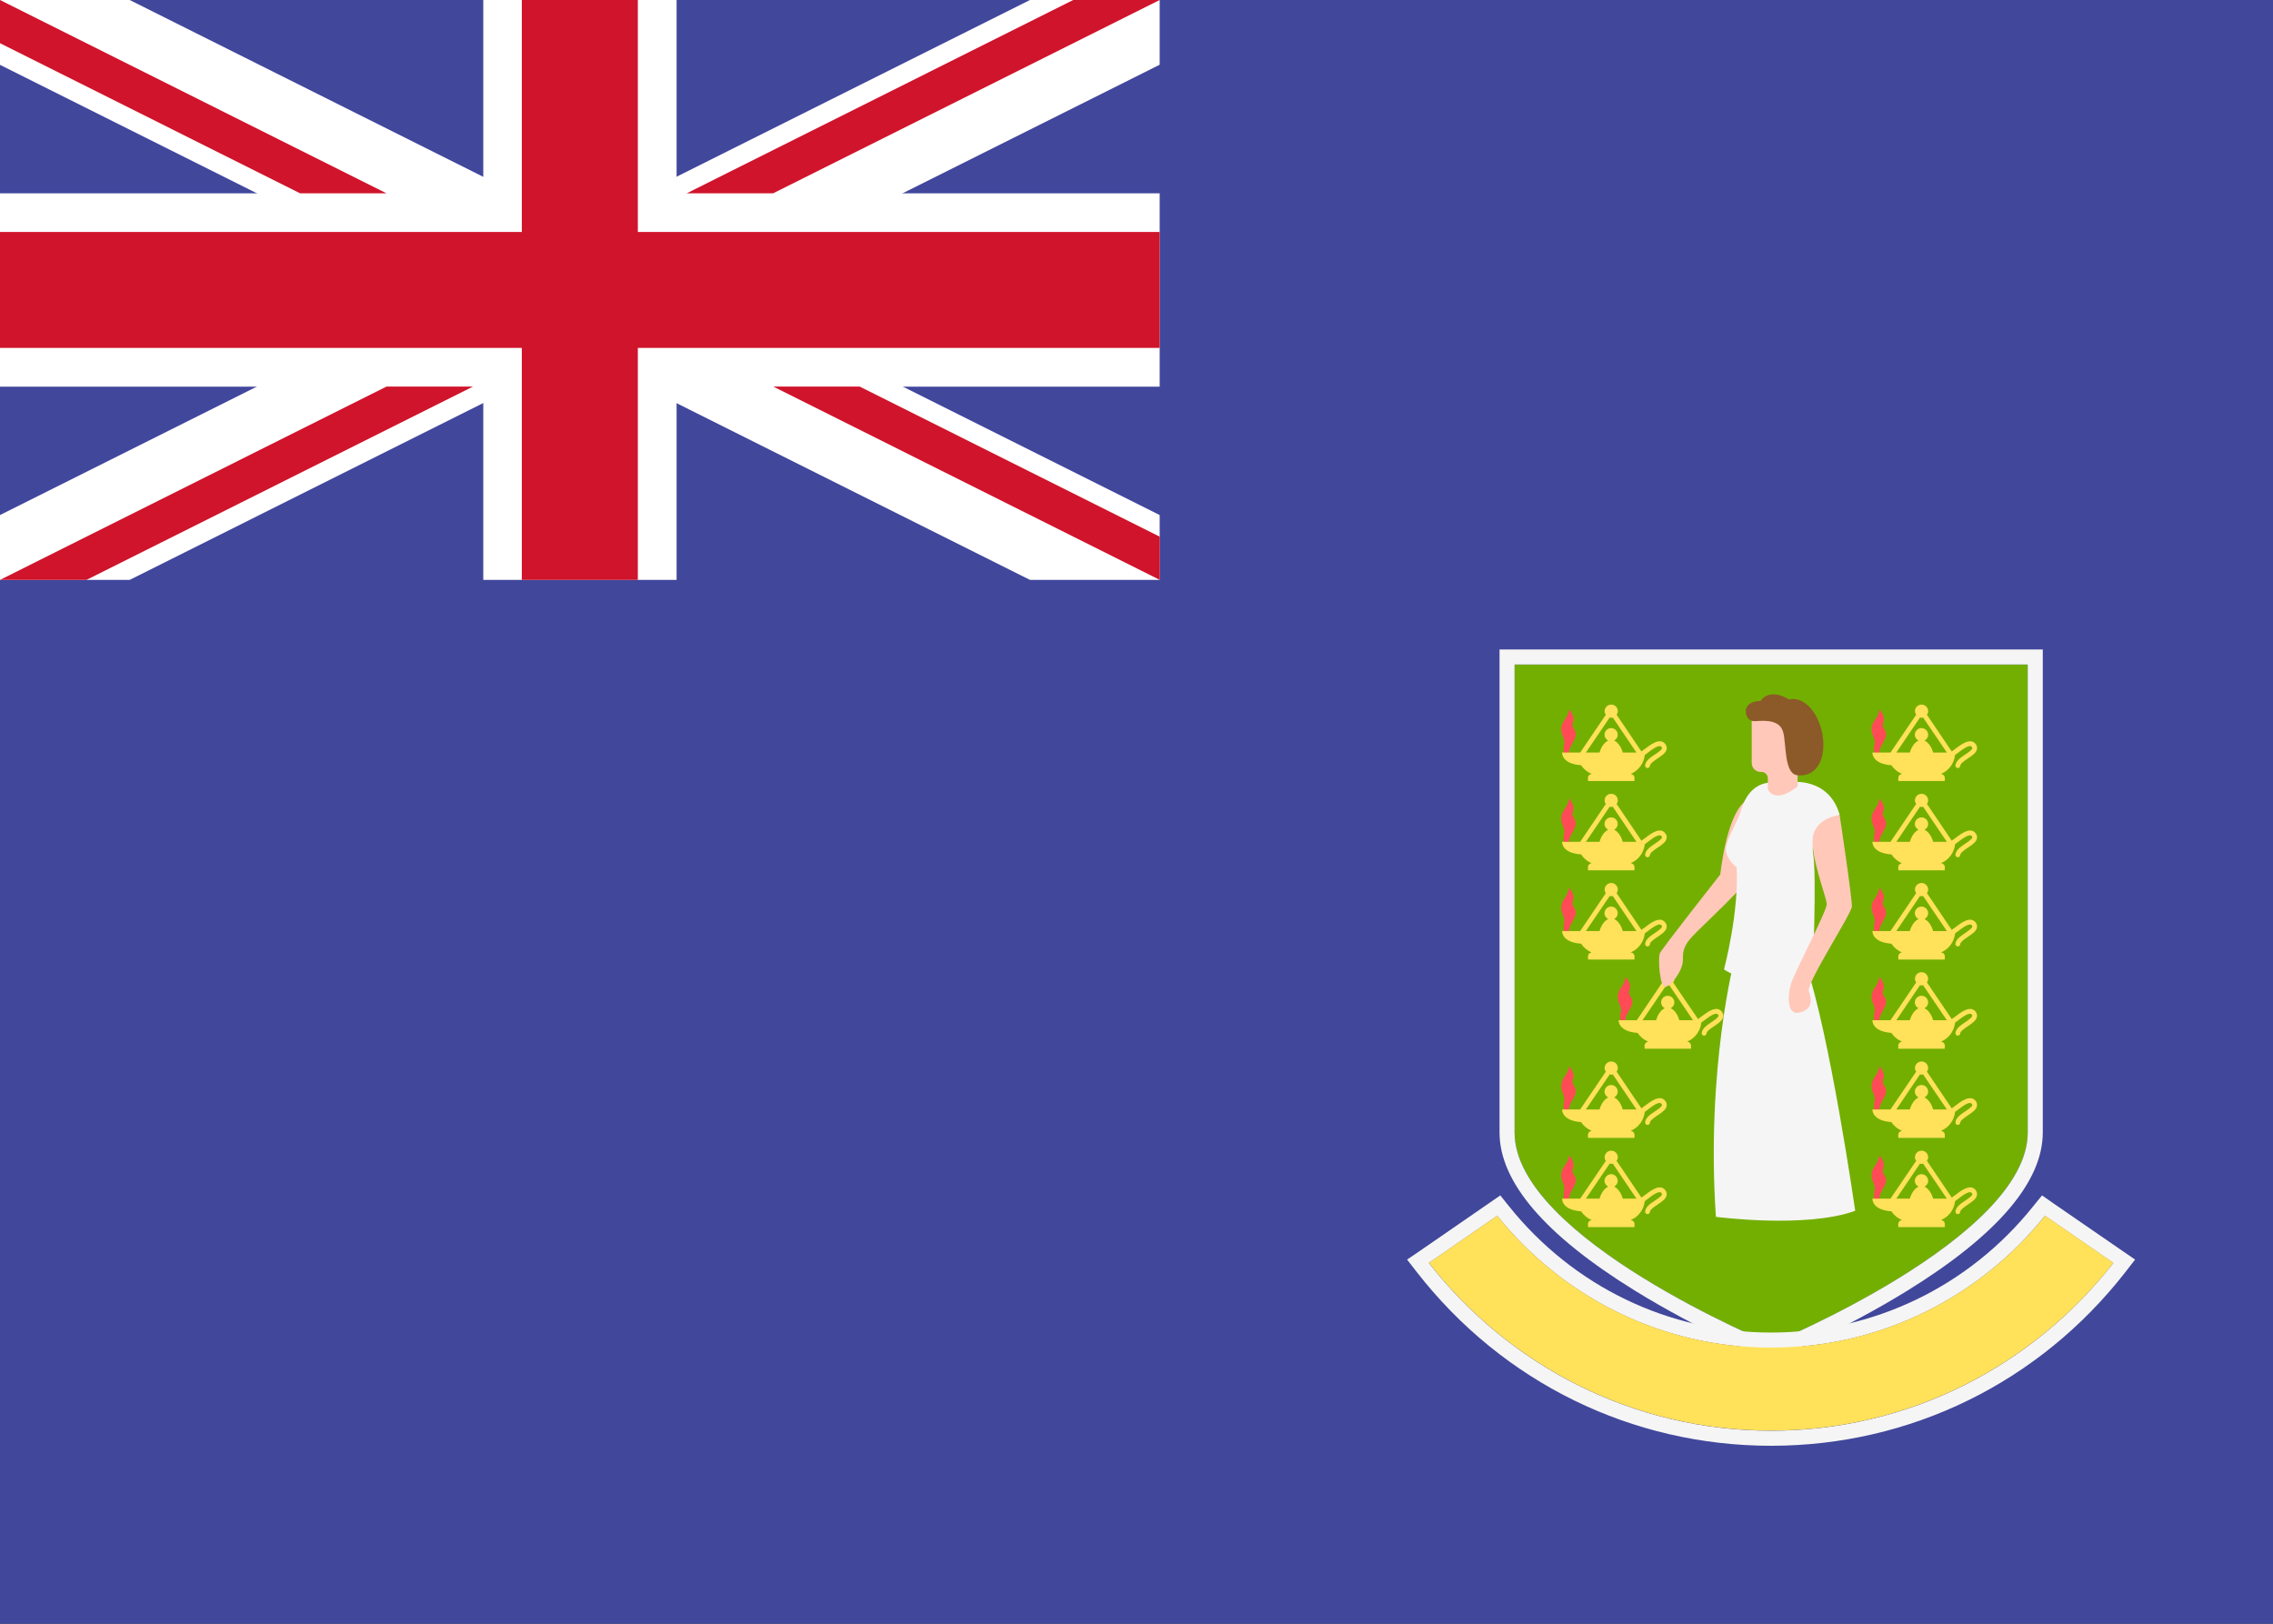 <svg width="21" height="15" viewBox="0 0 21 15" fill="none" xmlns="http://www.w3.org/2000/svg">
<rect x="0" y="0" width="21" height="15" fill="#333333" stroke="none"/>
<g clip-path="url(#clip0_5563_303236)">
<path d="M30 0H0V15H30V0Z" fill="#41479B"/>
<path d="M1.198 5.357H0V4.758L9.516 0H10.714V0.598L1.198 5.357Z" fill="white"/>
<path d="M0 0.599L9.516 5.357H10.714V4.758L1.198 0H0V0.599Z" fill="white"/>
<path d="M0 1.786V3.572H10.714V1.786H0Z" fill="white"/>
<path d="M4.465 5.357H6.251V0H4.465V5.357Z" fill="white"/>
<path d="M0 2.143V3.214H10.714V2.143H0Z" fill="#CF142B"/>
<path d="M10.715 4.958V5.357L7.144 3.571H7.942L10.715 4.958Z" fill="#CF142B"/>
<path d="M6.344 1.786L9.915 0H10.714L7.142 1.786H6.344Z" fill="#CF142B"/>
<path d="M3.571 1.786H2.773L0 0.399V0L3.571 1.786Z" fill="#CF142B"/>
<path d="M0.799 5.357H0L3.571 3.571H4.37L0.799 5.357Z" fill="#CF142B"/>
<path d="M4.821 0V5.357H5.893V0H4.821Z" fill="#CF142B"/>
<path d="M16.364 6.14H13.993C13.993 6.14 13.993 9.207 13.993 10.462C13.993 11.438 16.364 12.415 16.364 12.415C16.364 12.415 18.734 11.438 18.734 10.462C18.734 9.207 18.734 6.14 18.734 6.14H16.364Z" fill="#73AF00"/>
<path d="M14.975 9.437C14.975 9.437 14.962 9.392 14.974 9.35C14.986 9.309 14.955 9.271 14.949 9.235C14.931 9.137 15.014 9.112 15.018 9.024C15.018 9.024 15.078 9.085 15.055 9.143C15.033 9.201 15.088 9.209 15.081 9.264C15.073 9.319 15.012 9.377 15.018 9.426L14.975 9.437Z" fill="#FF4B55"/>
<path d="M15.907 9.345C15.858 9.284 15.774 9.35 15.711 9.397C15.703 9.404 15.695 9.409 15.688 9.414L15.458 9.076C15.465 9.066 15.47 9.055 15.47 9.043C15.47 9.009 15.442 8.981 15.408 8.981C15.374 8.981 15.347 9.009 15.347 9.043C15.347 9.055 15.352 9.066 15.358 9.076L15.122 9.425H14.954C14.954 9.425 14.947 9.529 15.13 9.542C15.154 9.578 15.187 9.606 15.228 9.622C15.209 9.625 15.194 9.64 15.194 9.66V9.684C15.194 9.686 15.195 9.687 15.195 9.688H15.621C15.621 9.687 15.623 9.686 15.623 9.684V9.66C15.623 9.64 15.607 9.625 15.588 9.622C15.659 9.593 15.71 9.526 15.718 9.447C15.725 9.442 15.731 9.438 15.738 9.432C15.783 9.398 15.851 9.345 15.873 9.373C15.878 9.379 15.877 9.383 15.877 9.384C15.875 9.4 15.841 9.423 15.813 9.442C15.77 9.471 15.725 9.501 15.722 9.544C15.721 9.556 15.73 9.566 15.742 9.567C15.742 9.567 15.743 9.567 15.744 9.567C15.755 9.567 15.765 9.559 15.766 9.547C15.767 9.526 15.806 9.5 15.838 9.479C15.878 9.452 15.915 9.426 15.921 9.391C15.923 9.375 15.918 9.36 15.907 9.345ZM15.515 9.425C15.502 9.377 15.473 9.331 15.435 9.314C15.455 9.304 15.469 9.284 15.469 9.26C15.469 9.226 15.442 9.199 15.408 9.199C15.374 9.199 15.347 9.226 15.347 9.26C15.347 9.284 15.361 9.304 15.38 9.314C15.343 9.331 15.313 9.377 15.301 9.425H15.175L15.395 9.101C15.399 9.102 15.403 9.104 15.408 9.104C15.413 9.104 15.418 9.102 15.422 9.101L15.642 9.425H15.515Z" fill="#FFE15A"/>
<path d="M16.212 7.371C16.212 7.371 15.991 7.306 15.893 8.079C15.893 8.079 15.352 8.766 15.335 8.807C15.317 8.847 15.333 9.139 15.392 9.116C15.45 9.093 15.554 8.958 15.548 8.859C15.543 8.76 15.587 8.705 15.631 8.655C15.714 8.563 16.18 8.141 16.198 8.048C16.215 7.955 16.212 7.371 16.212 7.371Z" fill="#FFC8B9"/>
<path d="M16.555 7.225C16.555 7.225 16.897 7.179 16.997 7.528C16.997 7.528 16.716 7.682 16.751 7.883C16.786 8.083 16.747 8.998 16.747 8.998C16.211 9.172 15.928 8.955 15.928 8.955C15.928 8.955 16.067 8.436 16.045 8.013C16.045 8.013 15.919 7.917 15.95 7.809C15.98 7.7 16.058 7.578 16.085 7.486C16.111 7.395 16.18 7.242 16.351 7.229C16.52 7.216 16.555 7.225 16.555 7.225Z" fill="#F5F5F5"/>
<path d="M16.027 8.853C16.027 8.853 15.76 9.864 15.853 11.241C15.853 11.241 16.686 11.351 17.14 11.185C17.14 11.185 16.904 9.538 16.678 8.893L16.027 8.853Z" fill="#F5F5F5"/>
<path d="M16.184 6.629V7.048C16.184 7.094 16.221 7.131 16.267 7.131H16.274C16.307 7.131 16.333 7.157 16.333 7.19V7.29C16.333 7.29 16.389 7.437 16.608 7.265V6.632L16.184 6.629Z" fill="#FFC8B9"/>
<path d="M16.133 6.543C16.12 6.577 16.134 6.668 16.218 6.662C16.322 6.654 16.448 6.653 16.476 6.769C16.503 6.876 16.485 7.144 16.601 7.161C16.717 7.179 16.849 7.102 16.846 6.871C16.844 6.668 16.711 6.424 16.526 6.461C16.526 6.461 16.361 6.346 16.264 6.476C16.264 6.476 16.163 6.47 16.133 6.543Z" fill="#8C5A28"/>
<path d="M16.996 7.528C16.996 7.528 17.115 8.312 17.109 8.377C17.104 8.443 16.688 9.085 16.711 9.155C16.735 9.225 16.758 9.318 16.63 9.353C16.502 9.388 16.515 9.184 16.55 9.079C16.585 8.974 16.877 8.417 16.877 8.353C16.877 8.29 16.711 7.877 16.752 7.714C16.793 7.552 16.996 7.528 16.996 7.528Z" fill="#FFC8B9"/>
<path d="M14.453 6.966C14.453 6.966 14.44 6.92 14.451 6.878C14.463 6.837 14.433 6.799 14.426 6.763C14.409 6.665 14.492 6.64 14.496 6.553C14.496 6.553 14.555 6.613 14.533 6.671C14.511 6.729 14.566 6.738 14.558 6.793C14.551 6.847 14.49 6.905 14.496 6.954L14.453 6.966Z" fill="#FF4B55"/>
<path d="M15.384 6.872C15.336 6.812 15.251 6.877 15.189 6.924C15.18 6.931 15.173 6.936 15.165 6.942L14.936 6.603C14.942 6.593 14.947 6.582 14.947 6.57C14.947 6.536 14.92 6.509 14.886 6.509C14.852 6.509 14.825 6.536 14.825 6.57C14.825 6.582 14.829 6.593 14.836 6.603L14.599 6.952H14.432C14.432 6.952 14.425 7.057 14.608 7.069C14.631 7.105 14.665 7.133 14.705 7.149C14.686 7.152 14.671 7.167 14.671 7.187V7.211C14.671 7.213 14.672 7.214 14.673 7.215H15.099C15.099 7.214 15.101 7.213 15.101 7.211V7.187C15.101 7.167 15.085 7.152 15.066 7.149C15.137 7.12 15.187 7.054 15.196 6.974C15.202 6.97 15.209 6.965 15.216 6.96C15.261 6.925 15.328 6.872 15.35 6.9C15.355 6.907 15.355 6.91 15.355 6.912C15.352 6.928 15.318 6.951 15.291 6.969C15.247 6.998 15.203 7.028 15.199 7.071C15.198 7.083 15.207 7.094 15.219 7.095C15.22 7.095 15.221 7.095 15.221 7.095C15.232 7.095 15.242 7.086 15.243 7.075C15.245 7.053 15.284 7.027 15.315 7.006C15.355 6.979 15.393 6.954 15.398 6.919C15.401 6.902 15.396 6.887 15.384 6.872ZM14.992 6.952C14.98 6.904 14.95 6.858 14.913 6.841C14.932 6.831 14.946 6.811 14.946 6.787C14.946 6.754 14.919 6.726 14.885 6.726C14.852 6.726 14.824 6.754 14.824 6.787C14.824 6.811 14.838 6.831 14.858 6.841C14.821 6.858 14.791 6.904 14.778 6.952H14.652L14.872 6.628C14.877 6.629 14.881 6.631 14.886 6.631C14.891 6.631 14.895 6.629 14.9 6.628L15.119 6.952H14.992Z" fill="#FFE15A"/>
<path d="M14.453 7.79C14.453 7.79 14.44 7.744 14.451 7.703C14.463 7.661 14.433 7.623 14.426 7.587C14.409 7.489 14.492 7.464 14.496 7.377C14.496 7.377 14.555 7.438 14.533 7.495C14.511 7.553 14.566 7.562 14.558 7.617C14.551 7.672 14.49 7.729 14.496 7.778L14.453 7.79Z" fill="#FF4B55"/>
<path d="M15.384 7.697C15.336 7.636 15.251 7.701 15.189 7.749C15.18 7.755 15.173 7.76 15.165 7.766L14.936 7.427C14.942 7.418 14.947 7.407 14.947 7.394C14.947 7.36 14.92 7.333 14.886 7.333C14.852 7.333 14.825 7.36 14.825 7.394C14.825 7.407 14.829 7.418 14.836 7.427L14.599 7.777H14.432C14.432 7.777 14.425 7.881 14.608 7.893C14.631 7.929 14.665 7.958 14.705 7.974C14.686 7.977 14.671 7.991 14.671 8.011V8.036C14.671 8.037 14.672 8.038 14.673 8.04H15.099C15.099 8.038 15.101 8.037 15.101 8.036V8.011C15.101 7.991 15.085 7.976 15.066 7.973C15.137 7.945 15.187 7.878 15.196 7.799C15.202 7.794 15.209 7.789 15.216 7.784C15.261 7.749 15.328 7.697 15.35 7.724C15.355 7.731 15.355 7.735 15.355 7.736C15.352 7.752 15.318 7.775 15.291 7.793C15.247 7.822 15.203 7.853 15.199 7.895C15.198 7.907 15.207 7.918 15.219 7.919C15.22 7.919 15.221 7.919 15.221 7.919C15.232 7.919 15.242 7.91 15.243 7.899C15.245 7.877 15.284 7.851 15.315 7.83C15.355 7.803 15.393 7.778 15.398 7.743C15.401 7.727 15.396 7.711 15.384 7.697ZM14.992 7.777C14.98 7.728 14.95 7.682 14.913 7.665C14.932 7.655 14.946 7.635 14.946 7.612C14.946 7.578 14.919 7.551 14.885 7.551C14.852 7.551 14.824 7.578 14.824 7.612C14.824 7.635 14.838 7.655 14.858 7.665C14.821 7.682 14.791 7.728 14.778 7.777H14.652L14.872 7.452C14.877 7.453 14.881 7.455 14.886 7.455C14.891 7.455 14.895 7.453 14.9 7.452L15.119 7.777H14.992Z" fill="#FFE15A"/>
<path d="M14.453 8.613C14.453 8.613 14.44 8.567 14.451 8.526C14.463 8.484 14.433 8.446 14.426 8.41C14.409 8.313 14.492 8.287 14.496 8.2C14.496 8.2 14.555 8.261 14.533 8.319C14.511 8.376 14.566 8.385 14.558 8.44C14.551 8.495 14.49 8.553 14.496 8.601L14.453 8.613Z" fill="#FF4B55"/>
<path d="M15.384 8.521C15.336 8.46 15.251 8.525 15.189 8.573C15.18 8.58 15.173 8.585 15.165 8.59L14.936 8.251C14.942 8.242 14.947 8.231 14.947 8.218C14.947 8.185 14.92 8.157 14.886 8.157C14.852 8.157 14.825 8.185 14.825 8.218C14.825 8.231 14.829 8.242 14.836 8.251L14.599 8.601H14.432C14.432 8.601 14.425 8.705 14.608 8.718C14.631 8.753 14.665 8.782 14.705 8.798C14.686 8.801 14.671 8.816 14.671 8.835V8.86C14.671 8.861 14.672 8.862 14.673 8.864H15.099C15.099 8.862 15.101 8.861 15.101 8.86V8.835C15.101 8.815 15.085 8.8 15.066 8.798C15.137 8.769 15.187 8.702 15.196 8.623C15.202 8.618 15.209 8.613 15.216 8.608C15.261 8.573 15.328 8.521 15.35 8.548C15.355 8.555 15.355 8.559 15.355 8.56C15.352 8.576 15.318 8.599 15.291 8.618C15.247 8.647 15.203 8.677 15.199 8.719C15.198 8.732 15.207 8.742 15.219 8.743C15.22 8.743 15.221 8.743 15.221 8.743C15.232 8.743 15.242 8.734 15.243 8.723C15.245 8.701 15.284 8.675 15.315 8.654C15.355 8.627 15.393 8.602 15.398 8.567C15.401 8.551 15.396 8.535 15.384 8.521ZM14.992 8.601C14.98 8.553 14.95 8.506 14.913 8.49C14.932 8.48 14.946 8.46 14.946 8.436C14.946 8.402 14.919 8.375 14.885 8.375C14.852 8.375 14.824 8.402 14.824 8.436C14.824 8.46 14.838 8.48 14.858 8.49C14.821 8.506 14.791 8.553 14.778 8.601H14.652L14.872 8.277C14.877 8.278 14.881 8.279 14.886 8.279C14.891 8.279 14.895 8.278 14.9 8.277L15.119 8.601H14.992Z" fill="#FFE15A"/>
<path d="M14.453 10.262C14.453 10.262 14.44 10.216 14.451 10.174C14.463 10.133 14.433 10.095 14.426 10.059C14.409 9.961 14.492 9.936 14.496 9.849C14.496 9.849 14.555 9.909 14.533 9.967C14.511 10.025 14.566 10.034 14.558 10.088C14.551 10.143 14.49 10.201 14.496 10.25L14.453 10.262Z" fill="#FF4B55"/>
<path d="M15.384 10.169C15.336 10.109 15.251 10.174 15.189 10.221C15.18 10.228 15.173 10.233 15.165 10.239L14.936 9.9C14.942 9.89 14.947 9.879 14.947 9.867C14.947 9.833 14.92 9.806 14.886 9.806C14.852 9.806 14.825 9.833 14.825 9.867C14.825 9.879 14.829 9.89 14.836 9.9L14.599 10.249H14.432C14.432 10.249 14.425 10.353 14.608 10.366C14.631 10.402 14.665 10.43 14.705 10.446C14.686 10.449 14.671 10.464 14.671 10.484V10.508C14.671 10.51 14.672 10.511 14.673 10.512H15.099C15.099 10.511 15.101 10.51 15.101 10.508V10.484C15.101 10.464 15.085 10.449 15.066 10.446C15.137 10.417 15.187 10.351 15.196 10.271C15.202 10.266 15.209 10.262 15.216 10.257C15.261 10.222 15.328 10.169 15.35 10.197C15.355 10.204 15.355 10.207 15.355 10.209C15.352 10.225 15.318 10.248 15.291 10.266C15.247 10.295 15.203 10.325 15.199 10.368C15.198 10.38 15.207 10.39 15.219 10.392C15.22 10.392 15.221 10.392 15.221 10.392C15.232 10.392 15.242 10.383 15.243 10.372C15.245 10.35 15.284 10.324 15.315 10.303C15.355 10.276 15.393 10.251 15.398 10.216C15.401 10.199 15.396 10.184 15.384 10.169ZM14.992 10.249C14.98 10.201 14.95 10.155 14.913 10.138C14.932 10.128 14.946 10.108 14.946 10.084C14.946 10.051 14.919 10.023 14.885 10.023C14.852 10.023 14.824 10.051 14.824 10.084C14.824 10.108 14.838 10.128 14.858 10.138C14.821 10.155 14.791 10.201 14.778 10.249H14.652L14.872 9.925C14.877 9.926 14.881 9.928 14.886 9.928C14.891 9.928 14.895 9.926 14.9 9.925L15.119 10.249H14.992Z" fill="#FFE15A"/>
<path d="M14.453 11.086C14.453 11.086 14.44 11.04 14.451 10.998C14.463 10.957 14.433 10.919 14.426 10.883C14.409 10.785 14.492 10.76 14.496 10.673C14.496 10.673 14.555 10.734 14.533 10.791C14.511 10.849 14.566 10.858 14.558 10.913C14.551 10.967 14.49 11.025 14.496 11.074L14.453 11.086Z" fill="#FF4B55"/>
<path d="M15.384 10.993C15.336 10.933 15.251 10.998 15.189 11.046C15.18 11.052 15.173 11.057 15.165 11.063L14.936 10.724C14.942 10.714 14.947 10.704 14.947 10.691C14.947 10.657 14.92 10.63 14.886 10.63C14.852 10.63 14.825 10.657 14.825 10.691C14.825 10.704 14.829 10.714 14.836 10.724L14.599 11.073H14.432C14.432 11.073 14.425 11.178 14.608 11.19C14.631 11.226 14.665 11.254 14.705 11.271C14.686 11.274 14.671 11.288 14.671 11.308V11.332C14.671 11.334 14.672 11.335 14.673 11.336H15.099C15.099 11.335 15.101 11.334 15.101 11.332V11.308C15.101 11.288 15.085 11.273 15.066 11.27C15.137 11.242 15.187 11.175 15.196 11.096C15.202 11.091 15.209 11.086 15.216 11.081C15.261 11.046 15.328 10.994 15.35 11.021C15.355 11.028 15.355 11.031 15.355 11.033C15.352 11.049 15.318 11.072 15.291 11.09C15.247 11.119 15.203 11.149 15.199 11.192C15.198 11.204 15.207 11.215 15.219 11.216C15.22 11.216 15.221 11.216 15.221 11.216C15.232 11.216 15.242 11.207 15.243 11.196C15.245 11.174 15.284 11.148 15.315 11.127C15.355 11.1 15.393 11.075 15.398 11.04C15.401 11.024 15.396 11.008 15.384 10.993ZM14.992 11.073C14.98 11.025 14.95 10.979 14.913 10.962C14.932 10.952 14.946 10.932 14.946 10.909C14.946 10.875 14.919 10.847 14.885 10.847C14.852 10.847 14.824 10.875 14.824 10.909C14.824 10.932 14.838 10.952 14.858 10.962C14.821 10.979 14.791 11.025 14.778 11.073H14.652L14.872 10.749C14.877 10.75 14.881 10.752 14.886 10.752C14.891 10.752 14.895 10.75 14.9 10.749L15.119 11.073H14.992Z" fill="#FFE15A"/>
<path d="M17.32 6.966C17.32 6.966 17.307 6.92 17.319 6.878C17.331 6.837 17.3 6.799 17.294 6.763C17.276 6.665 17.359 6.64 17.363 6.553C17.363 6.553 17.422 6.613 17.4 6.671C17.378 6.729 17.433 6.738 17.425 6.793C17.418 6.847 17.357 6.905 17.363 6.954L17.32 6.966Z" fill="#FF4B55"/>
<path d="M18.252 6.872C18.203 6.812 18.118 6.877 18.056 6.924C18.047 6.931 18.04 6.936 18.032 6.942L17.803 6.603C17.809 6.593 17.814 6.582 17.814 6.57C17.814 6.536 17.787 6.509 17.753 6.509C17.719 6.509 17.692 6.536 17.692 6.57C17.692 6.582 17.697 6.593 17.703 6.603L17.466 6.952H17.299C17.299 6.952 17.292 7.057 17.475 7.069C17.498 7.105 17.532 7.133 17.572 7.149C17.553 7.152 17.538 7.167 17.538 7.187V7.211C17.538 7.213 17.54 7.214 17.54 7.215H17.966C17.966 7.214 17.968 7.213 17.968 7.211V7.187C17.968 7.167 17.952 7.152 17.933 7.149C18.004 7.12 18.054 7.054 18.063 6.974C18.07 6.97 18.076 6.965 18.083 6.96C18.128 6.925 18.196 6.872 18.217 6.9C18.223 6.907 18.222 6.91 18.222 6.912C18.219 6.928 18.185 6.951 18.158 6.969C18.115 6.998 18.07 7.028 18.066 7.071C18.065 7.083 18.074 7.094 18.087 7.095C18.087 7.095 18.088 7.095 18.088 7.095C18.1 7.095 18.109 7.086 18.11 7.075C18.112 7.053 18.151 7.027 18.182 7.006C18.222 6.979 18.26 6.954 18.265 6.919C18.268 6.902 18.263 6.887 18.252 6.872ZM17.86 6.952C17.847 6.904 17.817 6.858 17.78 6.841C17.8 6.831 17.814 6.811 17.814 6.787C17.814 6.754 17.786 6.726 17.753 6.726C17.719 6.726 17.691 6.754 17.691 6.787C17.691 6.811 17.705 6.831 17.725 6.841C17.688 6.858 17.658 6.904 17.645 6.952H17.52L17.739 6.628C17.744 6.629 17.748 6.631 17.753 6.631C17.758 6.631 17.762 6.629 17.767 6.628L17.987 6.952H17.86Z" fill="#FFE15A"/>
<path d="M17.32 7.79C17.32 7.79 17.307 7.744 17.319 7.703C17.331 7.661 17.3 7.623 17.294 7.587C17.276 7.489 17.359 7.464 17.363 7.377C17.363 7.377 17.422 7.438 17.4 7.495C17.378 7.553 17.433 7.562 17.425 7.617C17.418 7.672 17.357 7.729 17.363 7.778L17.32 7.79Z" fill="#FF4B55"/>
<path d="M18.252 7.697C18.203 7.636 18.118 7.701 18.056 7.749C18.047 7.755 18.04 7.76 18.032 7.766L17.803 7.427C17.809 7.418 17.814 7.407 17.814 7.394C17.814 7.36 17.787 7.333 17.753 7.333C17.719 7.333 17.692 7.36 17.692 7.394C17.692 7.407 17.697 7.418 17.703 7.427L17.466 7.777H17.299C17.299 7.777 17.292 7.881 17.475 7.893C17.498 7.929 17.532 7.958 17.572 7.974C17.553 7.977 17.538 7.991 17.538 8.011V8.036C17.538 8.037 17.54 8.038 17.54 8.04H17.966C17.966 8.038 17.968 8.037 17.968 8.036V8.011C17.968 7.991 17.952 7.976 17.933 7.973C18.004 7.945 18.054 7.878 18.063 7.799C18.07 7.794 18.076 7.789 18.083 7.784C18.128 7.749 18.196 7.697 18.217 7.724C18.223 7.731 18.222 7.735 18.222 7.736C18.219 7.752 18.185 7.775 18.158 7.793C18.115 7.822 18.07 7.853 18.066 7.895C18.065 7.907 18.074 7.918 18.087 7.919C18.087 7.919 18.088 7.919 18.088 7.919C18.1 7.919 18.109 7.91 18.11 7.899C18.112 7.877 18.151 7.851 18.182 7.83C18.222 7.803 18.26 7.778 18.265 7.743C18.268 7.727 18.263 7.711 18.252 7.697ZM17.86 7.777C17.847 7.728 17.817 7.682 17.78 7.665C17.8 7.655 17.814 7.635 17.814 7.612C17.814 7.578 17.786 7.551 17.753 7.551C17.719 7.551 17.691 7.578 17.691 7.612C17.691 7.635 17.705 7.655 17.725 7.665C17.688 7.682 17.658 7.728 17.645 7.777H17.52L17.739 7.452C17.744 7.453 17.748 7.455 17.753 7.455C17.758 7.455 17.762 7.453 17.767 7.452L17.987 7.777H17.86Z" fill="#FFE15A"/>
<path d="M17.32 8.613C17.32 8.613 17.307 8.567 17.319 8.526C17.331 8.484 17.3 8.446 17.294 8.41C17.276 8.313 17.359 8.287 17.363 8.2C17.363 8.2 17.422 8.261 17.4 8.319C17.378 8.376 17.433 8.385 17.425 8.44C17.418 8.495 17.357 8.553 17.363 8.601L17.32 8.613Z" fill="#FF4B55"/>
<path d="M18.252 8.521C18.203 8.46 18.118 8.525 18.056 8.573C18.047 8.58 18.04 8.585 18.032 8.59L17.803 8.251C17.809 8.242 17.814 8.231 17.814 8.218C17.814 8.185 17.787 8.157 17.753 8.157C17.719 8.157 17.692 8.185 17.692 8.218C17.692 8.231 17.697 8.242 17.703 8.251L17.466 8.601H17.299C17.299 8.601 17.292 8.705 17.475 8.718C17.498 8.753 17.532 8.782 17.572 8.798C17.553 8.801 17.538 8.816 17.538 8.835V8.86C17.538 8.861 17.54 8.862 17.54 8.864H17.966C17.966 8.862 17.968 8.861 17.968 8.86V8.835C17.968 8.815 17.952 8.8 17.933 8.798C18.004 8.769 18.054 8.702 18.063 8.623C18.07 8.618 18.076 8.613 18.083 8.608C18.128 8.573 18.196 8.521 18.217 8.548C18.223 8.555 18.222 8.559 18.222 8.56C18.219 8.576 18.185 8.599 18.158 8.618C18.115 8.647 18.07 8.677 18.066 8.719C18.065 8.732 18.074 8.742 18.087 8.743C18.087 8.743 18.088 8.743 18.088 8.743C18.1 8.743 18.109 8.734 18.11 8.723C18.112 8.701 18.151 8.675 18.182 8.654C18.222 8.627 18.26 8.602 18.265 8.567C18.268 8.551 18.263 8.535 18.252 8.521ZM17.86 8.601C17.847 8.553 17.817 8.506 17.78 8.49C17.8 8.48 17.814 8.46 17.814 8.436C17.814 8.402 17.786 8.375 17.753 8.375C17.719 8.375 17.691 8.402 17.691 8.436C17.691 8.46 17.705 8.48 17.725 8.49C17.688 8.506 17.658 8.553 17.645 8.601H17.52L17.739 8.277C17.744 8.278 17.748 8.279 17.753 8.279C17.758 8.279 17.762 8.278 17.767 8.277L17.987 8.601H17.86Z" fill="#FFE15A"/>
<path d="M17.32 9.437C17.32 9.437 17.307 9.392 17.319 9.35C17.331 9.309 17.3 9.271 17.294 9.235C17.276 9.137 17.359 9.112 17.363 9.024C17.363 9.024 17.422 9.085 17.4 9.143C17.378 9.201 17.433 9.209 17.425 9.264C17.418 9.319 17.357 9.377 17.363 9.426L17.32 9.437Z" fill="#FF4B55"/>
<path d="M18.252 9.345C18.203 9.284 18.118 9.35 18.056 9.397C18.047 9.404 18.04 9.409 18.032 9.414L17.803 9.076C17.809 9.066 17.814 9.055 17.814 9.043C17.814 9.009 17.787 8.981 17.753 8.981C17.719 8.981 17.692 9.009 17.692 9.043C17.692 9.055 17.697 9.066 17.703 9.076L17.466 9.425H17.299C17.299 9.425 17.292 9.529 17.475 9.542C17.498 9.578 17.532 9.606 17.572 9.622C17.553 9.625 17.538 9.64 17.538 9.66V9.684C17.538 9.686 17.54 9.687 17.54 9.688H17.966C17.966 9.687 17.968 9.686 17.968 9.684V9.66C17.968 9.64 17.952 9.625 17.933 9.622C18.004 9.593 18.054 9.526 18.063 9.447C18.07 9.442 18.076 9.438 18.083 9.432C18.128 9.398 18.196 9.345 18.217 9.373C18.223 9.379 18.222 9.383 18.222 9.384C18.219 9.4 18.185 9.423 18.158 9.442C18.115 9.471 18.07 9.501 18.066 9.544C18.065 9.556 18.074 9.566 18.087 9.567C18.087 9.567 18.088 9.567 18.088 9.567C18.1 9.567 18.109 9.559 18.11 9.547C18.112 9.526 18.151 9.5 18.182 9.479C18.222 9.452 18.26 9.426 18.265 9.391C18.268 9.375 18.263 9.36 18.252 9.345ZM17.86 9.425C17.847 9.377 17.817 9.331 17.78 9.314C17.8 9.304 17.814 9.284 17.814 9.26C17.814 9.226 17.786 9.199 17.753 9.199C17.719 9.199 17.691 9.226 17.691 9.26C17.691 9.284 17.705 9.304 17.725 9.314C17.688 9.331 17.658 9.377 17.645 9.425H17.52L17.739 9.101C17.744 9.102 17.748 9.104 17.753 9.104C17.758 9.104 17.762 9.102 17.767 9.101L17.987 9.425H17.86Z" fill="#FFE15A"/>
<path d="M17.32 10.262C17.32 10.262 17.307 10.216 17.319 10.174C17.331 10.133 17.3 10.095 17.294 10.059C17.276 9.961 17.359 9.936 17.363 9.849C17.363 9.849 17.422 9.909 17.4 9.967C17.378 10.025 17.433 10.034 17.425 10.088C17.418 10.143 17.357 10.201 17.363 10.25L17.32 10.262Z" fill="#FF4B55"/>
<path d="M18.252 10.169C18.203 10.109 18.118 10.174 18.056 10.221C18.047 10.228 18.04 10.233 18.032 10.239L17.803 9.9C17.809 9.89 17.814 9.879 17.814 9.867C17.814 9.833 17.787 9.806 17.753 9.806C17.719 9.806 17.692 9.833 17.692 9.867C17.692 9.879 17.697 9.89 17.703 9.9L17.466 10.249H17.299C17.299 10.249 17.292 10.353 17.475 10.366C17.498 10.402 17.532 10.43 17.572 10.446C17.553 10.449 17.538 10.464 17.538 10.484V10.508C17.538 10.51 17.54 10.511 17.54 10.512H17.966C17.966 10.511 17.968 10.51 17.968 10.508V10.484C17.968 10.464 17.952 10.449 17.933 10.446C18.004 10.417 18.054 10.351 18.063 10.271C18.07 10.266 18.076 10.262 18.083 10.257C18.128 10.222 18.196 10.169 18.217 10.197C18.223 10.204 18.222 10.207 18.222 10.209C18.219 10.225 18.185 10.248 18.158 10.266C18.115 10.295 18.07 10.325 18.066 10.368C18.065 10.38 18.074 10.39 18.087 10.392C18.087 10.392 18.088 10.392 18.088 10.392C18.1 10.392 18.109 10.383 18.11 10.372C18.112 10.35 18.151 10.324 18.182 10.303C18.222 10.276 18.26 10.251 18.265 10.216C18.268 10.199 18.263 10.184 18.252 10.169ZM17.86 10.249C17.847 10.201 17.817 10.155 17.78 10.138C17.8 10.128 17.814 10.108 17.814 10.084C17.814 10.051 17.786 10.023 17.753 10.023C17.719 10.023 17.691 10.051 17.691 10.084C17.691 10.108 17.705 10.128 17.725 10.138C17.688 10.155 17.658 10.201 17.645 10.249H17.52L17.739 9.925C17.744 9.926 17.748 9.928 17.753 9.928C17.758 9.928 17.762 9.926 17.767 9.925L17.987 10.249H17.86Z" fill="#FFE15A"/>
<path d="M17.32 11.086C17.32 11.086 17.307 11.04 17.319 10.998C17.331 10.957 17.3 10.919 17.294 10.883C17.276 10.785 17.359 10.76 17.363 10.673C17.363 10.673 17.422 10.734 17.4 10.791C17.378 10.849 17.433 10.858 17.425 10.913C17.418 10.967 17.357 11.025 17.363 11.074L17.32 11.086Z" fill="#FF4B55"/>
<path d="M18.252 10.993C18.203 10.933 18.118 10.998 18.056 11.046C18.047 11.052 18.04 11.057 18.032 11.063L17.803 10.724C17.809 10.714 17.814 10.704 17.814 10.691C17.814 10.657 17.787 10.63 17.753 10.63C17.719 10.63 17.692 10.657 17.692 10.691C17.692 10.704 17.697 10.714 17.703 10.724L17.466 11.073H17.299C17.299 11.073 17.292 11.178 17.475 11.19C17.498 11.226 17.532 11.254 17.572 11.271C17.553 11.274 17.538 11.288 17.538 11.308V11.332C17.538 11.334 17.54 11.335 17.54 11.336H17.966C17.966 11.335 17.968 11.334 17.968 11.332V11.308C17.968 11.288 17.952 11.273 17.933 11.27C18.004 11.242 18.054 11.175 18.063 11.096C18.07 11.091 18.076 11.086 18.083 11.081C18.128 11.046 18.196 10.994 18.217 11.021C18.223 11.028 18.222 11.031 18.222 11.033C18.219 11.049 18.185 11.072 18.158 11.09C18.115 11.119 18.07 11.149 18.066 11.192C18.065 11.204 18.074 11.215 18.087 11.216C18.087 11.216 18.088 11.216 18.088 11.216C18.1 11.216 18.109 11.207 18.11 11.196C18.112 11.174 18.151 11.148 18.182 11.127C18.222 11.1 18.26 11.075 18.265 11.04C18.268 11.024 18.263 11.008 18.252 10.993ZM17.86 11.073C17.847 11.025 17.817 10.979 17.78 10.962C17.8 10.952 17.814 10.932 17.814 10.909C17.814 10.875 17.786 10.847 17.753 10.847C17.719 10.847 17.691 10.875 17.691 10.909C17.691 10.932 17.705 10.952 17.725 10.962C17.688 10.979 17.658 11.025 17.645 11.073H17.52L17.739 10.749C17.744 10.75 17.748 10.752 17.753 10.752C17.758 10.752 17.762 10.75 17.767 10.749L17.987 11.073H17.86Z" fill="#FFE15A"/>
<path d="M18.734 6.139C18.734 6.139 18.734 9.207 18.734 10.462C18.734 11.438 16.363 12.414 16.363 12.414C16.363 12.414 13.993 11.438 13.993 10.462C13.993 9.207 13.993 6.139 13.993 6.139H16.363H18.734ZM18.873 6H18.734H16.363H13.993H13.854V6.139V10.462C13.854 10.919 14.274 11.41 15.105 11.923C15.7 12.291 16.286 12.533 16.31 12.543L16.363 12.565L16.416 12.543C16.441 12.533 17.026 12.291 17.622 11.923C18.452 11.41 18.873 10.919 18.873 10.462V6.139L18.873 6Z" fill="#F5F5F5"/>
<path d="M18.893 11.231L19.525 11.667C18.791 12.609 17.647 13.217 16.363 13.217C15.079 13.217 13.935 12.609 13.201 11.667L13.833 11.231C14.428 11.973 15.34 12.45 16.363 12.45C17.386 12.45 18.299 11.973 18.893 11.231ZM18.866 11.043L18.784 11.144C18.191 11.885 17.308 12.31 16.363 12.31C15.418 12.31 14.536 11.885 13.942 11.144L13.861 11.043L13.754 11.117L13.122 11.553L13 11.636L13.091 11.753C13.885 12.772 15.078 13.356 16.363 13.356C17.648 13.356 18.841 12.772 19.635 11.753L19.726 11.636L19.605 11.553L18.972 11.117L18.866 11.043Z" fill="#F5F5F5"/>
<path d="M16.363 13.216C17.647 13.216 18.791 12.608 19.526 11.666L18.894 11.23C18.299 11.972 17.386 12.449 16.363 12.449C15.341 12.449 14.428 11.972 13.833 11.23L13.201 11.666C13.935 12.608 15.079 13.216 16.363 13.216Z" fill="#FFE15A"/>
</g>
<defs>
<clipPath id="clip0_5563_303236">
<rect width="21" height="15" fill="white"/>
</clipPath>
</defs>
</svg>
